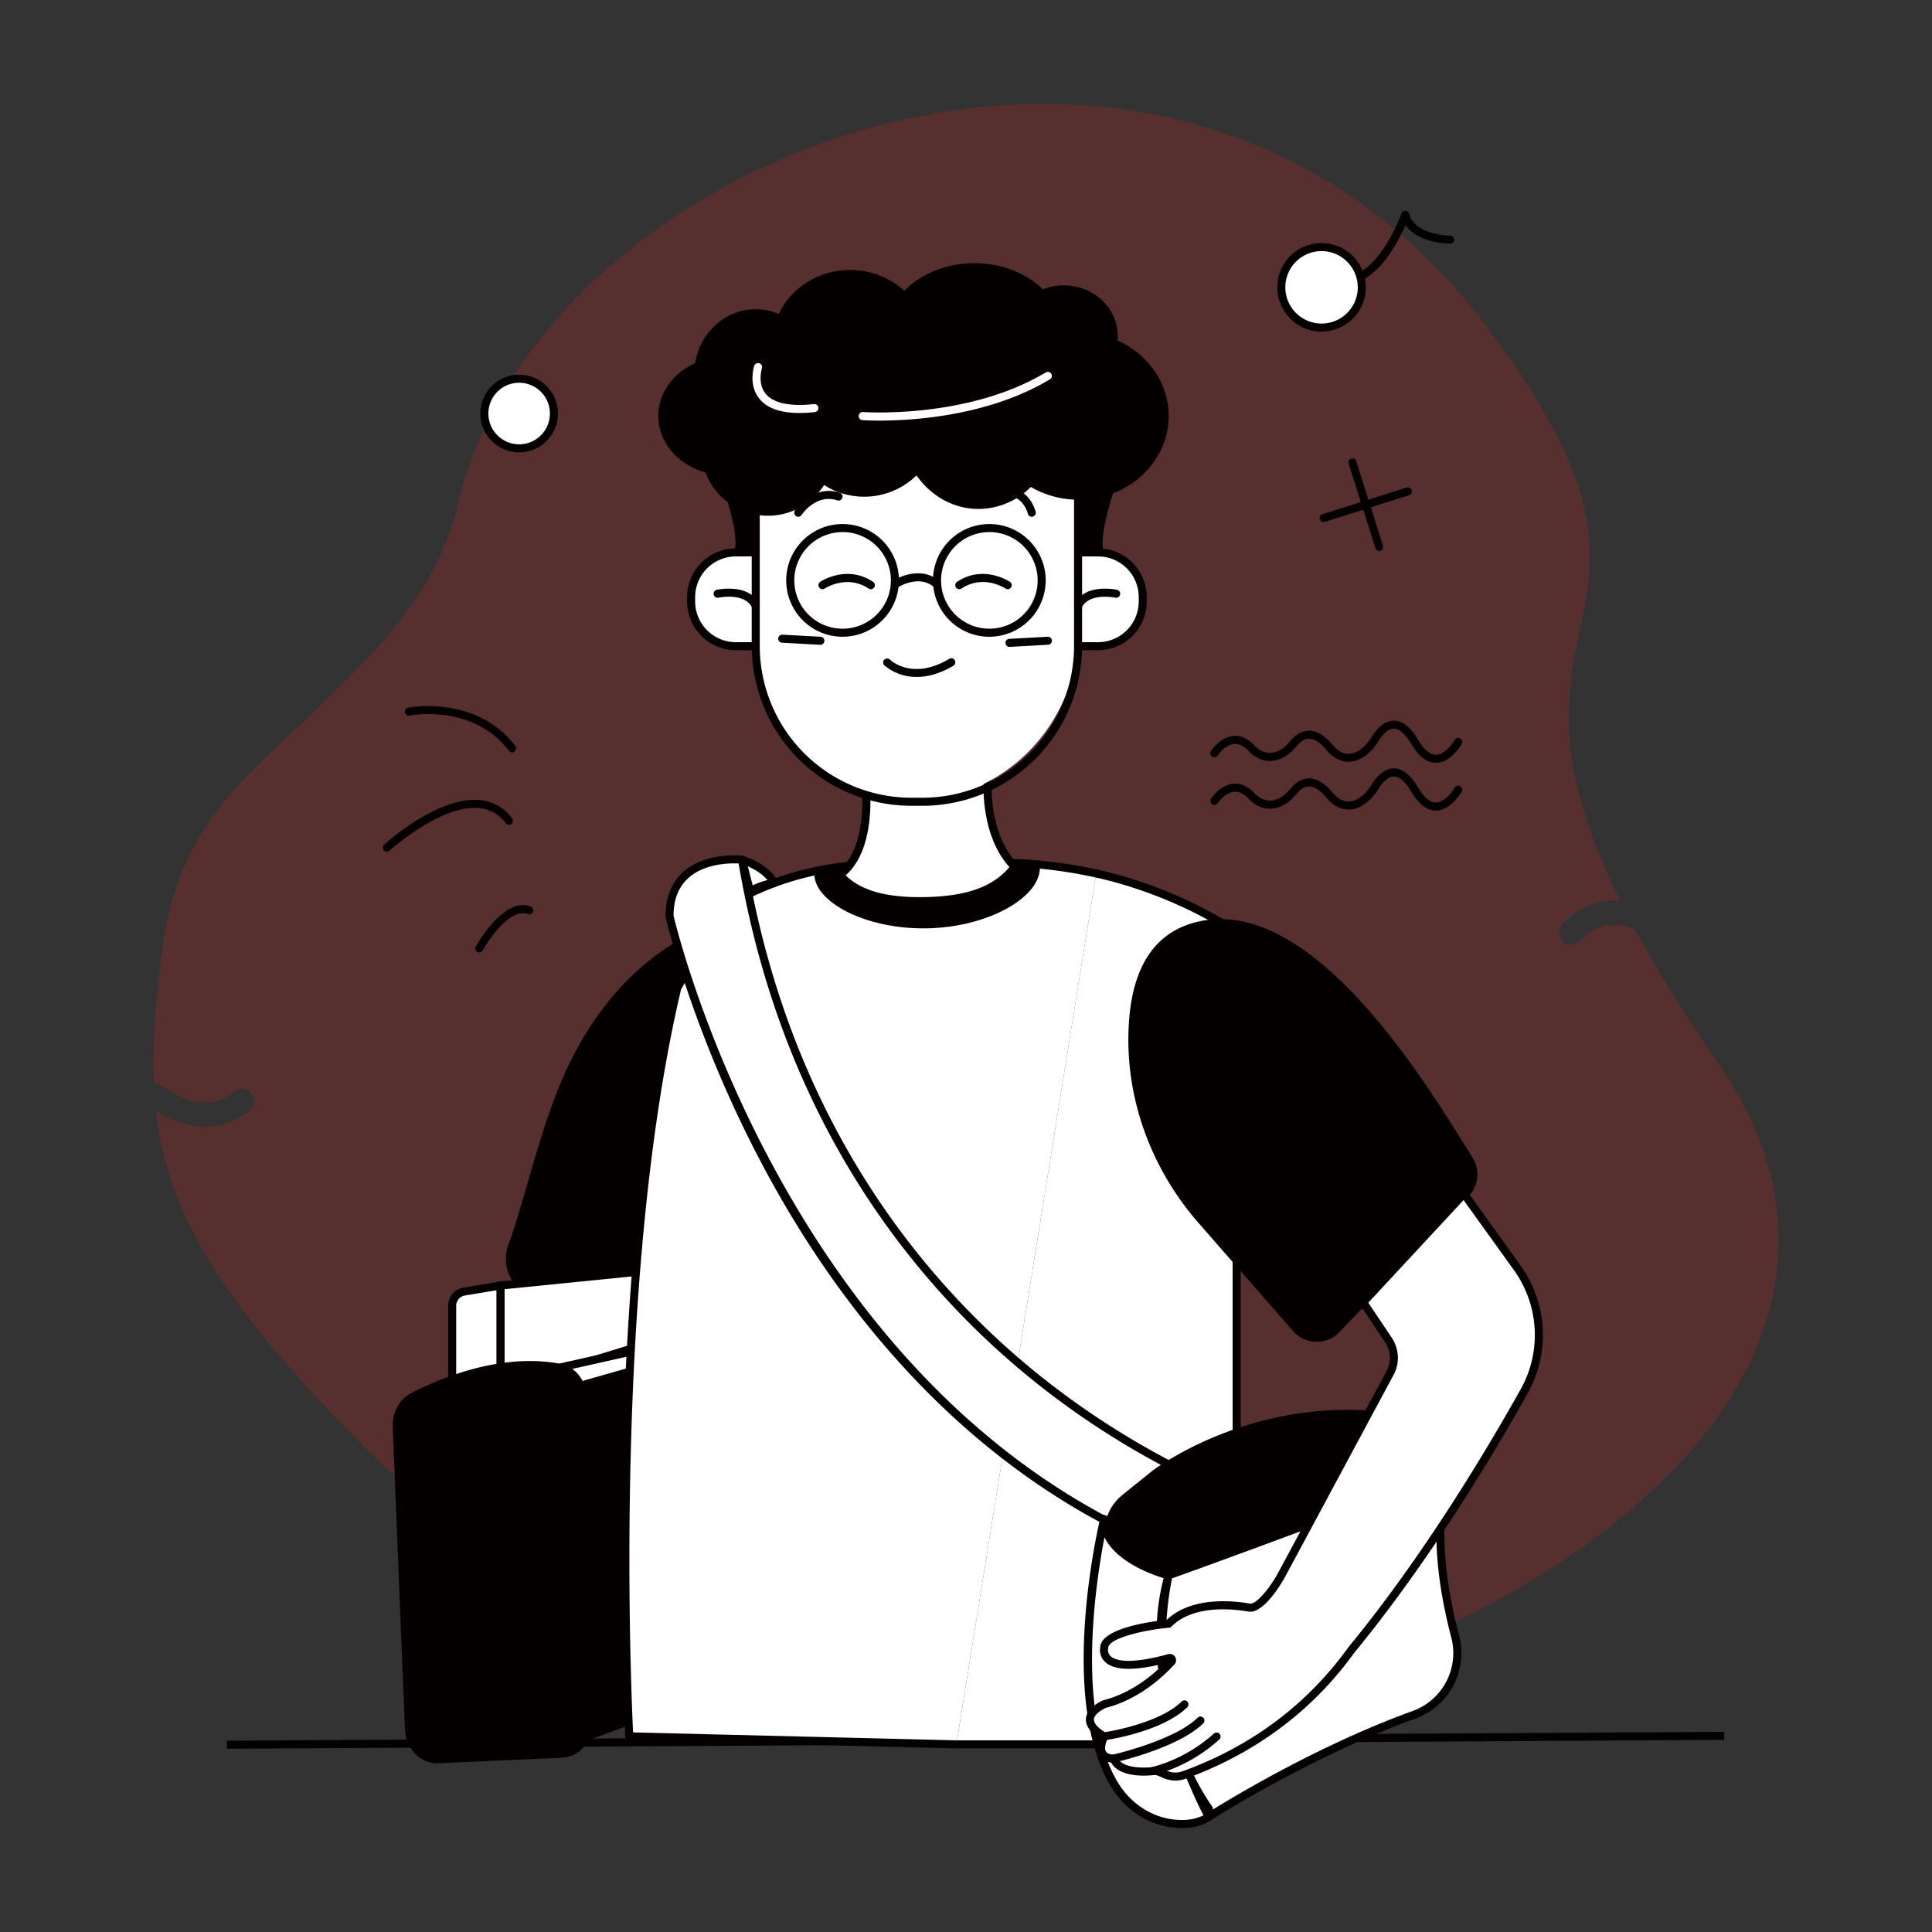 <svg viewBox="0 0 1024 1024" xmlns="http://www.w3.org/2000/svg" id="b3c8fd10-556e-4abe-95ea-518d5e4dc078"><rect x="0" y="0" width="1024" height="1024" fill="#333333" stroke="none"/><defs><style>.b95dc42b-86ab-4d1f-8ea4-b269bd02d05e{fill:none;}.fd7372bf-3a38-4bfc-8109-3e132c20655a{fill:#e61f19;opacity:0.2;}.b4472f43-7e5b-423b-b265-3573176f418e{fill:#fff;}.b292db32-810c-42eb-b94c-ed3ec4c47610{fill:#040000;}.b6f5edab-d0c9-4ac0-a8f4-3cf7ed855596{fill:#fffdfd;}</style></defs><title>党建1024px尺寸</title><rect height="1024" width="1024" class="b95dc42b-86ab-4d1f-8ea4-b269bd02d05e"></rect><path d="M910.73,563.73c-18.52-26.81-32.91-50.24-44.07-71-17.49-8.06-28.44,5.18-28.94,5.8a6.4,6.4,0,1,1-10-8c5-6.29,16.39-14.4,31-13.11-78.31-158.94,49.46-144.73-70.53-304C619.27-50.76,286.59,79.76,243,266.27,231.18,317,194.09,349.88,170.87,372.9c-37,36.7-76,62-84.72,129.46-3.42,26.52-5.54,49.51-4.69,71.12a50.93,50.93,0,0,1,8.14,4.42c21,14,34.47.93,34.59.8a6.4,6.4,0,0,1,9.05,9c-4.3,4.31-13.16,9.41-24.67,9.41-7.67,0-16.52-2.27-26-8.56,7.85,70.5,53.4,131.06,199.35,261.23C494.29,1039.23,1086,817.41,910.73,563.73Z" class="fd7372bf-3a38-4bfc-8109-3e132c20655a"></path><path d="M290.85,672.82S265.25,758.16,261,817.89s51.2,12.8,51.2,12.8,4.26-115.2,34.13-140.8S290.85,672.82,290.85,672.82Z" class="b4472f43-7e5b-423b-b265-3573176f418e"></path><path d="M276.27,850.33a16.49,16.49,0,0,1-7.59-1.68c-7.7-3.91-11-14.31-9.82-30.91,4.23-59.28,29.69-144.67,29.95-145.53l.41-1.37,1.42-.14c9.68-1,58.29-5.17,63.63,7.31,1.66,3.88-.49,8.29-6.56,13.5-28.83,24.71-33.35,138.12-33.39,139.26l0,.94-.71.61C312.56,833.17,292.07,850.33,276.27,850.33Zm16.22-175.52C289.21,686,267,763.34,263.12,818c-1.06,14.73,1.47,23.74,7.5,26.81,10.67,5.44,31.44-8.6,39.47-15.19.5-11.92,5.73-116.44,34.84-141.39,4.29-3.68,6.21-6.72,5.42-8.58C347.39,672.77,315.23,672.67,292.49,674.81Z" class="b292db32-810c-42eb-b94c-ed3ec4c47610"></path><path d="M380.45,489.36S325,502.16,295.12,579c-11.26,28.95-18.2,60.77-25.57,80.45a22.12,22.12,0,0,0,14.31,28.91l54.63,16.62a22.13,22.13,0,0,0,27.45-14.18l27.31-81.94Z" class="b292db32-810c-42eb-b94c-ed3ec4c47610"></path><polygon points="265.25 681.36 350.58 672.82 346.32 711.22 290.85 728.29 265.25 728.29 265.25 681.36" class="b4472f43-7e5b-423b-b265-3573176f418e"></polygon><path d="M291.17,730.42H263.12v-51l89.88-9-4.71,42.41Zm-23.78-4.26h23.14l53.82-16.56,3.82-34.39-80.78,8.08Z" class="b292db32-810c-42eb-b94c-ed3ec4c47610"></path><path d="M239.65,692.11v66h25.6v-76.8l-19.2,3.2A7.66,7.66,0,0,0,239.65,692.11Z" class="b4472f43-7e5b-423b-b265-3573176f418e"></path><path d="M267.39,760.29H237.52V692.11a9.76,9.76,0,0,1,8.18-9.66l21.69-3.61ZM241.79,756h21.33V683.88l-16.72,2.78a5.51,5.51,0,0,0-4.61,5.45Z" class="b292db32-810c-42eb-b94c-ed3ec4c47610"></path><polygon points="290.85 726.16 357.41 711.22 367.65 736.11 311.33 741.09 290.85 726.16" class="b4472f43-7e5b-423b-b265-3573176f418e"></polygon><path d="M310.72,743.29l-24.93-18.18,72.91-16.36,12,29.23Zm-14.8-16.08,16,11.68,52.64-4.65-8.46-20.54Z" class="b292db32-810c-42eb-b94c-ed3ec4c47610"></path><polygon points="299.38 736.82 388.99 711.22 393.25 890.42 299.38 924.56 299.38 736.82" class="b292db32-810c-42eb-b94c-ed3ec4c47610"></polygon><path d="M297.25,927.6V735.22l93.8-26.8,4.37,183.49Zm4.27-189.17V921.51l89.56-32.57L386.92,714Z" class="b292db32-810c-42eb-b94c-ed3ec4c47610"></path><rect transform="translate(-5.4 3.04) rotate(-0.34)" height="4.27" width="793.61" y="920.29" x="120.18" class="b292db32-810c-42eb-b94c-ed3ec4c47610"></rect><path d="M581,463a233.52,233.52,0,0,1,85.33,38.5L655.45,645.6v279H506.91" class="b4472f43-7e5b-423b-b265-3573176f418e"></path><path d="M655.45,926.69H506.91a2.14,2.14,0,0,1,0-4.27H653.32V645.6L664.1,502.49A231.75,231.75,0,0,0,580.52,465a2.14,2.14,0,0,1,.93-4.17,236.31,236.31,0,0,1,86.11,38.85,2.16,2.16,0,0,1,.89,1.9L657.58,645.76v278.8A2.13,2.13,0,0,1,655.45,926.69Z" class="b292db32-810c-42eb-b94c-ed3ec4c47610"></path><path d="M506.91,924.56l-173.39-4.27s-13-234.53,25.48-396.73l24.16-42.34c28.71-17.34,58.44-25,108.29-24h30.92A245.21,245.21,0,0,1,581,463" class="b4472f43-7e5b-423b-b265-3573176f418e"></path><path d="M506.91,926.69h-.05l-173.39-4.27a2.13,2.13,0,0,1-2.08-2c-.13-2.35-12.62-236.7,25.53-397.35a2.11,2.11,0,0,1,.22-.56l24.16-42.34a2.3,2.3,0,0,1,.75-.77c30.54-18.43,61.23-25.27,109.44-24.31h30.86a249,249,0,0,1,59.1,5.78,2.14,2.14,0,0,1-.93,4.17,244.57,244.57,0,0,0-58-5.69h-31c-47.11-.94-77.09,5.66-106.72,23.42L361,524.35c-36.07,152.21-26.58,370.82-25.45,393.86L507,922.42a2.14,2.14,0,0,1-.06,4.27Z" class="b292db32-810c-42eb-b94c-ed3ec4c47610"></path><path d="M354.85,485.53s63.84,285,305,349.43l19.28-33.7s-238.93-64.44-285.87-345.6C393.25,455.66,354.85,451.4,354.85,485.53Z" class="b4472f43-7e5b-423b-b265-3573176f418e"></path><path d="M659.84,837.09a2.08,2.08,0,0,1-.55-.07C534,803.54,457.34,709.85,415.07,637.15c-45.74-78.68-62.14-150.44-62.3-151.15a2.5,2.5,0,0,1,0-.47c0-10,3.13-17.84,9.32-23.38,11.89-10.64,30.64-8.69,31.45-8.61a2.14,2.14,0,0,1,1.87,1.77C419.49,599.87,495.54,685.69,555.1,732.22c64.51,50.4,124,66.82,124.57,67a2.13,2.13,0,0,1,1.3,3.12L661.69,836A2.13,2.13,0,0,1,659.84,837.09ZM357,485.29c2.2,9.4,68.9,283.76,301.82,347.18l17.12-29.93c-12.32-3.8-66-22.06-123.46-67-59.92-46.82-136.38-133-161-277.9-4.56-.2-18-.05-26.56,7.67C359.69,470,357,476.7,357,485.29Z" class="b292db32-810c-42eb-b94c-ed3ec4c47610"></path><path d="M610.85,779.49s55.47-42.67,132.27-29.87l25.6,29.87S679.12,813.62,619.39,835c0,0-34.81-3.17-33.58-25.84.37-6.72,4.05-12.84,9.31-17Z" class="b292db32-810c-42eb-b94c-ed3ec4c47610"></path><path d="M585.25,805.09s-22.54,93.4,5.12,140.29c7.82,13.25,22,21.94,37.33,21.34a25.06,25.06,0,0,0,13-3.76s-38.4-68.27-21.33-128C619.39,835,585.25,826.42,585.25,805.09Z" class="b4472f43-7e5b-423b-b265-3573176f418e"></path><path d="M626.2,968.88c-15.12,0-29.45-8.48-37.67-22.42-27.78-47.09-6.28-138-5.35-141.87A2.1,2.1,0,0,1,585.5,803a2.14,2.14,0,0,1,1.89,2.12c0,19.44,32.19,27.72,32.51,27.8a2.11,2.11,0,0,1,1.33,1,2.17,2.17,0,0,1,.21,1.65c-16.62,58.17,20.76,125.7,21.14,126.37a2.14,2.14,0,0,1-.68,2.82,26.93,26.93,0,0,1-14.11,4.12ZM585.39,814.79c-4.74,24.59-15,92.44,6.82,129.5,7.71,13.07,21.28,20.83,35.41,20.3a24.38,24.38,0,0,0,10.25-2.43c-5.86-11.26-35.33-71.81-21.1-125.72C610.44,834.54,591.89,828,585.39,814.79Z" class="b292db32-810c-42eb-b94c-ed3ec4c47610"></path><path d="M640.72,963s51.57-33.37,108.67-54.07a34.92,34.92,0,0,0,21.84-41.72c-6.62-25.26-12.32-60.7-2.51-87.68,0,0-89.6,34.13-149.33,55.47,0,0-17.07,68.26,21.33,123.73" class="b4472f43-7e5b-423b-b265-3573176f418e"></path><path d="M640.72,965.09a2.13,2.13,0,0,1-1.16-3.92l.64-.41a2.11,2.11,0,0,1-1.23-.85c-38.51-55.62-21.83-124.78-21.65-125.47a2.13,2.13,0,0,1,1.35-1.49c59-21.08,148.4-55.11,149.29-55.45a2.13,2.13,0,0,1,2.76,2.72c-9.64,26.51-3.93,61.62,2.57,86.41a36.9,36.9,0,0,1-23.17,44.27c-56.2,20.37-107.73,53.52-108.24,53.85A2.14,2.14,0,0,1,640.72,965.09ZM621.21,836.57c-1.93,9-13.5,70.7,21.26,120.91a2.12,2.12,0,0,1,.34,1.64c12.24-7.59,57.3-34.64,105.86-52.24a32.64,32.64,0,0,0,20.49-39.17c-6.3-24.07-11.87-57.72-3.87-84.63C747,790,672.92,818.08,621.21,836.57Z" class="b292db32-810c-42eb-b94c-ed3ec4c47610"></path><path d="M458.8,416.17s4.66,40.79-18.61,50.2c0,0,46.54,34.52,102.4-3.13,0,0-23.28-12.55-18.62-59.62Z" class="b4472f43-7e5b-423b-b265-3573176f418e"></path><path d="M488.75,482.84c-29.42,0-49.53-14.52-49.83-14.75a2.13,2.13,0,0,1,.47-3.69c21.51-8.71,17.34-47.59,17.29-48a2.14,2.14,0,0,1,1.72-2.34l65.16-12.55a2.14,2.14,0,0,1,2.53,2.3c-4.44,44.88,17.3,57.41,17.52,57.53a2.14,2.14,0,0,1,1.1,1.78,2.17,2.17,0,0,1-.93,1.87C523.79,478.48,504.87,482.84,488.75,482.84Zm-44.26-16.22a87.21,87.21,0,0,0,26.58,10.25c23.13,4.83,45.9.22,67.72-13.69-6.16-5-20-20.41-17.2-56.93L461.1,417.9C461.7,426,462.61,455.87,444.49,466.62Z" class="b292db32-810c-42eb-b94c-ed3ec4c47610"></path><path d="M391.14,292.78h29.65a0,0,0,0,1,0,0V342.5a0,0,0,0,1,0,0H391.14a24.86,24.86,0,0,1-24.86-24.86v0A24.86,24.86,0,0,1,391.14,292.78Z" class="b4472f43-7e5b-423b-b265-3573176f418e"></path><path d="M420.79,344.63H390a25.85,25.85,0,0,1-25.82-25.82v-2.34A25.85,25.85,0,0,1,390,290.65h30.82a2.13,2.13,0,0,1,2.13,2.13V342.5A2.13,2.13,0,0,1,420.79,344.63ZM390,294.92a21.58,21.58,0,0,0-21.55,21.55v2.34A21.59,21.59,0,0,0,390,340.37h28.68V294.92Z" class="b292db32-810c-42eb-b94c-ed3ec4c47610"></path><path transform="translate(1156.85 635.28) rotate(180)" d="M576,292.78h29.65a0,0,0,0,1,0,0V342.5a0,0,0,0,1,0,0H576a24.86,24.86,0,0,1-24.86-24.86v0A24.86,24.86,0,0,1,576,292.78Z" class="b4472f43-7e5b-423b-b265-3573176f418e"></path><path d="M582,344.63H551.17A2.13,2.13,0,0,1,549,342.5V292.78a2.13,2.13,0,0,1,2.13-2.13H582a25.85,25.85,0,0,1,25.82,25.82v2.34A25.85,25.85,0,0,1,582,344.63Zm-28.69-4.26H582a21.59,21.59,0,0,0,21.55-21.56v-2.34A21.58,21.58,0,0,0,582,294.92H553.3Z" class="b292db32-810c-42eb-b94c-ed3ec4c47610"></path><path d="M400.56,210.32H571.4a0,0,0,0,1,0,0v124.4A90.23,90.23,0,0,1,481.16,425h0a80.6,80.6,0,0,1-80.6-80.6v-134a0,0,0,0,1,0,0Z" class="b4472f43-7e5b-423b-b265-3573176f418e"></path><path d="M488.89,427.09h-5.82a84.73,84.73,0,0,1-84.64-84.63V210.32a2.13,2.13,0,0,1,2.13-2.13H571.39a2.13,2.13,0,0,1,2.14,2.13V342.46A84.73,84.73,0,0,1,488.89,427.09Zm-86.2-214.63v130a80.46,80.46,0,0,0,80.38,80.36h5.82a80.45,80.45,0,0,0,80.37-80.36v-130Z" class="b292db32-810c-42eb-b94c-ed3ec4c47610"></path><path d="M592.31,180.44a22.62,22.62,0,0,0,.13-2.34c0-14.83-12.82-26.85-28.62-26.85a30.09,30.09,0,0,0-11.06,2.08c-8.7-8.46-21.74-13.84-36.33-13.84-15,0-28.41,5.72-37.09,14.62a42.42,42.42,0,0,0-28.76-11c-16.93,0-31.46,9.6-37.78,23.3a31.15,31.15,0,0,0-12.24-2.52c-16.15,0-29.52,12.36-32.1,28.55-11.59,5.22-19.53,15.79-19.53,28,0,14.06,10.5,26,25,30a35.35,35.35,0,0,0,62.85,6.64,39.68,39.68,0,0,0,49-5.11c7.51,10.78,19.41,17.78,32.87,17.78a39.34,39.34,0,0,0,27.71-11.65,50.22,50.22,0,0,0,25.27,6.76c26.4,0,47.81-19.89,47.81-44.43C619.39,202.81,608.32,187.62,592.31,180.44Z" class="b292db32-810c-42eb-b94c-ed3ec4c47610"></path><path d="M380.36,314.69s15.4-3.36,20.2,6.45" class="b4472f43-7e5b-423b-b265-3573176f418e"></path><path d="M400.56,323.28a2.14,2.14,0,0,1-1.92-1.2c-4-8.21-17.69-5.33-17.83-5.3a2.13,2.13,0,0,1-.91-4.17c.7-.15,17.1-3.59,22.58,7.6a2.14,2.14,0,0,1-1,2.85A2.09,2.09,0,0,1,400.56,323.28Z" class="b292db32-810c-42eb-b94c-ed3ec4c47610"></path><path d="M591.61,314.69s-15.4-3.36-20.2,6.45" class="b4472f43-7e5b-423b-b265-3573176f418e"></path><path d="M571.41,323.28a2.09,2.09,0,0,1-.94-.22,2.13,2.13,0,0,1-1-2.85c5.48-11.19,21.88-7.75,22.58-7.6a2.13,2.13,0,0,1-.91,4.17c-.14,0-13.83-2.88-17.84,5.3A2.13,2.13,0,0,1,571.41,323.28Z" class="b292db32-810c-42eb-b94c-ed3ec4c47610"></path><path d="M434.87,341.76h-.12l-20.28-1.11a2.12,2.12,0,0,1-2-2.25,2.1,2.1,0,0,1,2.24-2L435,337.49a2.14,2.14,0,0,1-.12,4.27Z" class="b292db32-810c-42eb-b94c-ed3ec4c47610"></path><path d="M535.1,342.87a2.13,2.13,0,0,1-.11-4.26l20.28-1.12a2.09,2.09,0,0,1,2.25,2,2.13,2.13,0,0,1-2,2.24l-20.28,1.12Z" class="b292db32-810c-42eb-b94c-ed3ec4c47610"></path><path d="M446.59,337.49a29.87,29.87,0,1,1,29.86-29.87A29.9,29.9,0,0,1,446.59,337.49Zm0-55.47a25.6,25.6,0,1,0,25.6,25.6A25.63,25.63,0,0,0,446.59,282Z" class="b292db32-810c-42eb-b94c-ed3ec4c47610"></path><path d="M524.38,337.49a29.87,29.87,0,1,1,29.86-29.87A29.9,29.9,0,0,1,524.38,337.49Zm0-55.47a25.6,25.6,0,1,0,25.6,25.6A25.63,25.63,0,0,0,524.38,282Z" class="b292db32-810c-42eb-b94c-ed3ec4c47610"></path><path d="M474.32,311.89a2.13,2.13,0,0,1-1.18-3.91c4.89-3.26,16.41-7.44,24.93.19a2.14,2.14,0,0,1-2.85,3.18c-8.19-7.35-19.6.11-19.72.18A2.12,2.12,0,0,1,474.32,311.89Z" class="b292db32-810c-42eb-b94c-ed3ec4c47610"></path><path d="M593.79,250s-12.8,34.14-8.54,42.67c0,0-4.26-4.27-12.8,0V262.82Z" class="b292db32-810c-42eb-b94c-ed3ec4c47610"></path><path d="M380.45,250s12.8,34.14,8.54,42.67c0,0,4.26-4.27,12.8,0V262.82Z" class="b292db32-810c-42eb-b94c-ed3ec4c47610"></path><path d="M423.72,218.89c-10,0-17.15-2.51-21.21-7.52-6-7.35-2.89-17.07-2.75-17.48a2.12,2.12,0,0,1,2.68-1.36,2.15,2.15,0,0,1,1.38,2.69c0,.08-2.5,8,2,13.49,4.07,5,12.91,6.87,25.58,5.46a2.1,2.1,0,0,1,2.35,1.89,2.13,2.13,0,0,1-1.88,2.35A75,75,0,0,1,423.72,218.89Z" class="b6f5edab-d0c9-4ac0-a8f4-3cf7ed855596"></path><path d="M466.12,222.93c-5.57,0-8.9-.24-9-.25a2.13,2.13,0,0,1-2-2.29,2.15,2.15,0,0,1,2.29-2c.55,0,55.3,3.9,96.87-21a2.13,2.13,0,1,1,2.19,3.66C524,220.55,483.79,222.93,466.12,222.93Z" class="b6f5edab-d0c9-4ac0-a8f4-3cf7ed855596"></path><path d="M493.4,475.38c-26.78,1.07-41.25-4.79-48.95-15.89-1.89,2.85-12.94,1.18-12.8,4.27.68,15.16,29.18,29.51,61.75,28.21s58.4-17.31,57.72-32.48c-.09-2-6.08-2.06-9.9-2.92a5.14,5.14,0,0,0-5.17,1.78C528.55,467.84,516.82,474.44,493.4,475.38Z" class="b292db32-810c-42eb-b94c-ed3ec4c47610"></path><path d="M761.08,404.31c-4.78,0-9.18-3.36-13.08-10-3.08-5.24-6.24-8-9.13-8.08h-.06c-3.64,0-6.74,4.3-7.9,6.16a29.35,29.35,0,0,1-6.45,7.59c-7.46,5.87-15.36,4.84-21.69-2.76-3.14-3.77-6.14-5.68-8.92-5.68h0c-2.75,0-4.93,1.92-6.27,3.53-3,3.57-5.88,5.89-8.88,7.08-4.31,1.71-10.76,2.37-17.06-4.22-2.49-2.6-5-3.81-7.55-3.58-4.92.45-8.62,6-8.66,6a2.13,2.13,0,1,1-3.57-2.33c.19-.3,4.85-7.3,11.81-7.95,3.9-.35,7.62,1.29,11.06,4.88,3.73,3.91,7.9,5,12.39,3.21,2.32-.93,4.67-2.84,7.19-5.86,1.92-2.3,5.13-5,9.54-5h0c4.1,0,8.2,2.43,12.18,7.21,4.93,5.91,10.09,6.61,15.79,2.14a25.09,25.09,0,0,0,5.46-6.51c1.93-3.06,6-8.16,11.51-8.16h.14c4.52.06,8.8,3.49,12.74,10.18,3.08,5.23,6.24,7.88,9.41,7.88h0c4.57,0,8.75-5.74,10-7.93a2.14,2.14,0,0,1,3.73,2.08c-.23.41-5.68,10-13.65,10.12Z" class="b292db32-810c-42eb-b94c-ed3ec4c47610"></path><path d="M761.08,429.63c-4.78,0-9.18-3.36-13.08-10-3.08-5.24-6.24-8-9.13-8.07h-.06c-3.64,0-6.74,4.29-7.9,6.15a29.42,29.42,0,0,1-6.45,7.6c-7.46,5.86-15.36,4.84-21.69-2.76-3.14-3.77-6.14-5.68-8.92-5.68h0c-2.75,0-4.93,1.91-6.27,3.52-3,3.58-5.88,5.89-8.88,7.09-4.31,1.71-10.76,2.36-17.06-4.22-2.49-2.6-5-3.83-7.55-3.58-4.92.44-8.62,6-8.66,6a2.13,2.13,0,0,1-3.57-2.34c.19-.3,4.85-7.3,11.81-7.94,3.9-.36,7.62,1.28,11.06,4.88,3.73,3.9,7.9,5,12.39,3.2,2.32-.92,4.67-2.84,7.19-5.85,1.92-2.31,5.13-5.06,9.54-5.06h0c4.1,0,8.2,2.43,12.18,7.22,4.93,5.91,10.09,6.6,15.79,2.13a25.09,25.09,0,0,0,5.46-6.51c1.93-3.05,6-8.15,11.51-8.15h.14c4.52.07,8.8,3.49,12.74,10.18,3.08,5.24,6.24,7.89,9.41,7.89h0c4.57-.05,8.75-5.74,10-7.93a2.14,2.14,0,0,1,3.73,2.08c-.23.41-5.68,10-13.65,10.11Z" class="b292db32-810c-42eb-b94c-ed3ec4c47610"></path><circle r="18.44" cy="219.18" cx="275.16" class="b4472f43-7e5b-423b-b265-3573176f418e"></circle><path d="M275.16,239.76a20.58,20.58,0,1,1,20.58-20.58A20.6,20.6,0,0,1,275.16,239.76Zm0-36.89a16.31,16.31,0,1,0,16.31,16.31A16.33,16.33,0,0,0,275.16,202.87Z" class="b292db32-810c-42eb-b94c-ed3ec4c47610"></path><path d="M486,358.78a26.12,26.12,0,0,1-17.42-6.27,2.13,2.13,0,0,1,3-3h0c.49.47,12,11.4,31.54-.32a2.13,2.13,0,1,1,2.19,3.66C497.87,357.28,491.35,358.78,486,358.78Z" class="b292db32-810c-42eb-b94c-ed3ec4c47610"></path><path d="M423.12,273.89a2.18,2.18,0,0,1-1.19-.36,2.15,2.15,0,0,1-.59-3c3.27-4.89,12.46-13.15,23.79-9.37a2.13,2.13,0,1,1-1.35,4.05c-11.09-3.7-18.57,7.23-18.89,7.69A2.12,2.12,0,0,1,423.12,273.89Z" class="b292db32-810c-42eb-b94c-ed3ec4c47610"></path><path d="M546.85,273.89a2.13,2.13,0,0,1-2.06-1.61c0-.06-1.66-6.25-6.56-8.49-3.14-1.43-7.1-1-11.76,1.34a2.13,2.13,0,1,1-1.9-3.81c5.88-2.94,11.09-3.41,15.47-1.4,6.76,3.12,8.8,11,8.88,11.32a2.12,2.12,0,0,1-1.55,2.58A1.86,1.86,0,0,1,546.85,273.89Z" class="b292db32-810c-42eb-b94c-ed3ec4c47610"></path><path d="M778.42,634,710,706a16.7,16.7,0,0,1-24.66-.52l-49.84-57C610.22,619.7,596.29,582.28,598.23,544c1.3-25.73,10-48.47,35.12-55.1,62.84-16.6,125.16,89.63,147.13,124.68A16.67,16.67,0,0,1,778.42,634Z" class="b292db32-810c-42eb-b94c-ed3ec4c47610"></path><path d="M585.25,903.22c-17.06,8.54,0,17.07,0,17.07-5.68,12.24,5,11.79,5,11.79,3.27,9,20.71,6.64,20.71,6.64,4.54-.89,8,5.2,17,1.93,38.94-14.25,67.92-37.91,88.3-66.17C755,827.43,788.38,772.2,807.94,737.17a60.73,60.73,0,0,0-3.7-65.06l-48.39-67.43-54.48,53.93,34.49,51.6a17.12,17.12,0,0,1,.63,18L679.12,835C676.28,840.1,667.83,853,662.05,852c-7.16-1.26-29.86-4.26-42.66,8.54,0,0-34.14,3.26-34.14,12.8,0,0-4,16,34.46,5.4a1.19,1.19,0,0,1,1.18,2C614.58,887.54,602.32,899,585.25,903.22Z" class="b4472f43-7e5b-423b-b265-3573176f418e"></path><path d="M622.88,943.76a17.77,17.77,0,0,1-7.55-1.93c-1.75-.77-2.87-1.23-3.91-1-.87.11-17.71,2.23-22.53-6.69a8.6,8.6,0,0,1-6.22-3.4c-1.58-2.36-1.61-5.56-.12-9.53-2.58-1.63-7-5.11-7-9.76,0-3.81,2.94-7.22,8.76-10.12l.44-.16c11.31-2.84,22.42-9.55,32.29-19.49-16.1,4.06-26.66,3.75-31.42-.91a8.63,8.63,0,0,1-2.49-7.66c.45-10.33,28-13.84,35.31-14.59,13.11-12.42,35.07-10.16,44-8.59,3.22.62,10.32-7.81,14.83-16l57.36-106.72a14.93,14.93,0,0,0-.52-15.82l-35.47-53.06,57.5-56.93L806,670.86a63.16,63.16,0,0,1,3.84,67.35C793,768.38,758.6,826.38,717.92,875.84c-22.18,30.77-52.23,53.28-89.22,66.81A16.84,16.84,0,0,1,622.88,943.76ZM612,936.48a12.75,12.75,0,0,1,5.06,1.45c2.71,1.19,5.52,2.43,10.2.71,36.17-13.23,65.54-35.23,87.3-65.41,40.55-49.3,74.76-107.05,91.54-137.1a58.86,58.86,0,0,0-3.58-62.78L755.57,608l-51.45,50.94L737.64,709a19.16,19.16,0,0,1,.7,20.26L681,836c-1.12,2-11.07,19.6-19.32,18.16s-29.18-3.67-40.79,7.94l-.54.54-.76.07c-15.49,1.48-32.2,6-32.2,10.68l-.07.51a4.4,4.4,0,0,0,1.32,3.89c2.24,2.12,9.18,4.81,30.5-1.06a3.33,3.33,0,0,1,3.31,5.48C611.54,894,598.94,901.94,586,905.23c-2.87,1.47-6.2,3.7-6.2,6.21,0,3,4.74,6.1,6.41,6.94l1.85.93-.87,1.88c-1.52,3.28-1.87,5.82-1,7.17,1.09,1.62,3.92,1.6,4,1.58l1.56-.06.53,1.46c2.62,7.16,18.28,5.29,18.43,5.27A6,6,0,0,1,612,936.48Z" class="b292db32-810c-42eb-b94c-ed3ec4c47610"></path><path d="M393.25,455.66s12.8,3.83,17.07,12.36c0,0-4.27,0-12.8,4.27Z" class="b4472f43-7e5b-423b-b265-3573176f418e"></path><path d="M397.52,474.42a2.16,2.16,0,0,1-.89-.19,2.19,2.19,0,0,1-1.18-1.41l-4.26-16.63a2.11,2.11,0,0,1,.58-2.06,2.13,2.13,0,0,1,2.1-.51c.55.17,13.73,4.2,18.36,13.45a2.14,2.14,0,0,1-1.91,3.09s-4,.12-11.85,4A2.1,2.1,0,0,1,397.52,474.42Zm-1.18-15.28,2.6,10.11a45.25,45.25,0,0,1,7.82-2.81C403.91,463,399.48,460.53,396.34,459.14Z" class="b292db32-810c-42eb-b94c-ed3ec4c47610"></path><path d="M585.25,922.42a2.13,2.13,0,0,1-.3-4.24c.29,0,29.32-4.32,41.46-16.46a2.13,2.13,0,0,1,3,3c-13.15,13.15-42.63,17.49-43.88,17.67A1.51,1.51,0,0,1,585.25,922.42Z" class="b292db32-810c-42eb-b94c-ed3ec4c47610"></path><path d="M590.3,934.21a2.14,2.14,0,0,1-.47-4.22c.33-.07,32.9-7.53,45.11-19.74a2.14,2.14,0,0,1,3,3c-13.09,13.08-45.81,20.57-47.19,20.89A2.59,2.59,0,0,1,590.3,934.21Z" class="b292db32-810c-42eb-b94c-ed3ec4c47610"></path><path d="M611,940.86a2.14,2.14,0,0,1-.55-4.2,80.13,80.13,0,0,0,33-17.88,2.13,2.13,0,0,1,3,3,82.91,82.91,0,0,1-34.93,19A2.09,2.09,0,0,1,611,940.86Z" class="b292db32-810c-42eb-b94c-ed3ec4c47610"></path><polygon points="721.78 694.16 777.25 634.42 760.18 596.02 721.78 596.02 696.18 625.89 696.18 651.49 721.78 694.16" class="b292db32-810c-42eb-b94c-ed3ec4c47610"></polygon><path d="M218.86,740.29c15.14-7.78,47-21.22,77.89-15.33,7,1.33,12,8.17,12.18,16.09l3.25,171.39c.17,9.1-6.18,16.67-14.28,17l-65.67,2.95c-8.18.36-15.09-6.75-15.46-15.93l-6.49-160.31C210,749.43,213.38,743.11,218.86,740.29Z" class="b292db32-810c-42eb-b94c-ed3ec4c47610"></path><path d="M231.62,934.57a16,16,0,0,1-10.85-4.33,19.64,19.64,0,0,1-6.13-13.65l-6.5-160.32c-.3-7.65,3.52-14.67,9.74-17.87h0c16.24-8.35,48.14-21.47,79.27-15.53,7.89,1.5,13.74,9.13,13.92,18.14l3.25,171.39c.19,10.18-7.13,18.79-16.32,19.21l-65.68,2.95ZM219.83,742.19c-4.68,2.41-7.66,8-7.42,13.91l6.49,160.32a15.35,15.35,0,0,0,4.76,10.68,11.63,11.63,0,0,0,8.47,3.19l65.68-2.94c6.9-.31,12.39-7,12.24-14.87L306.8,741.09c-.13-7-4.53-12.9-10.45-14-29.88-5.71-60.77,7-76.52,15.13Z" class="b292db32-810c-42eb-b94c-ed3ec4c47610"></path><path d="M701.54,276.7a2.13,2.13,0,0,1-.64-4.16l44.75-14.16a2.13,2.13,0,0,1,1.28,4.06L702.19,276.6A2.1,2.1,0,0,1,701.54,276.7Z" class="b292db32-810c-42eb-b94c-ed3ec4c47610"></path><path d="M731,292a2.12,2.12,0,0,1-2-1.49L714.8,245.76a2.13,2.13,0,0,1,4.07-1.29L733,289.22a2.13,2.13,0,0,1-1.39,2.68A2,2,0,0,1,731,292Z" class="b292db32-810c-42eb-b94c-ed3ec4c47610"></path><path d="M435.92,310.16s12.8-8.54,25.6,0" class="b4472f43-7e5b-423b-b265-3573176f418e"></path><path d="M461.52,312.29a2.12,2.12,0,0,1-1.18-.36c-11.48-7.65-23.12-.08-23.24,0a2.13,2.13,0,1,1-2.36-3.55c.56-.38,14.13-9.22,28,0a2.13,2.13,0,0,1,.59,3A2.11,2.11,0,0,1,461.52,312.29Z" class="b292db32-810c-42eb-b94c-ed3ec4c47610"></path><path d="M534.05,310.16s-12.8-8.54-25.6,0" class="b4472f43-7e5b-423b-b265-3573176f418e"></path><path d="M508.45,312.29a2.13,2.13,0,0,1-1.18-3.91c13.82-9.22,27.4-.38,28,0a2.13,2.13,0,0,1-2.37,3.55c-.47-.31-11.8-7.61-23.23,0A2.18,2.18,0,0,1,508.45,312.29Z" class="b292db32-810c-42eb-b94c-ed3ec4c47610"></path><path d="M717.52,150.16a2.14,2.14,0,0,1-.63-4.18c15.86-4.87,25.83-32.52,25.92-32.8a2.08,2.08,0,0,1,2.11-1.42,2.14,2.14,0,0,1,2,1.59c3,11.4,21.64,11.53,21.83,11.53a2.14,2.14,0,0,1,0,4.27c-.79,0-17.13-.13-23.77-9.87-3.78,8.65-13.08,26.56-26.8,30.78A2,2,0,0,1,717.52,150.16Z" class="b292db32-810c-42eb-b94c-ed3ec4c47610"></path><circle r="21.33" cy="152.29" cx="700.45" class="b4472f43-7e5b-423b-b265-3573176f418e"></circle><path d="M700.45,175.76a23.47,23.47,0,1,1,23.47-23.47A23.5,23.5,0,0,1,700.45,175.76Zm0-42.67a19.2,19.2,0,1,0,19.2,19.2A19.22,19.22,0,0,0,700.45,133.09Z" class="b292db32-810c-42eb-b94c-ed3ec4c47610"></path><path d="M205.06,451.4a2.13,2.13,0,0,1-1.44-3.71c1.14-1.05,28.26-25.61,50.49-23.65a23.69,23.69,0,0,1,17.33,9.68,2.13,2.13,0,0,1-3.39,2.59,19.34,19.34,0,0,0-14.31-8c-20.31-1.77-47,22.3-47.24,22.55A2.16,2.16,0,0,1,205.06,451.4Z" class="b292db32-810c-42eb-b94c-ed3ec4c47610"></path><path d="M254,504.79a2.07,2.07,0,0,1-1-.27,2.12,2.12,0,0,1-.82-2.9c.6-1.09,15-26.58,29.13-21.15a2.13,2.13,0,0,1-1.52,4c-9-3.41-20.27,12.72-23.89,19.23A2.13,2.13,0,0,1,254,504.79Z" class="b292db32-810c-42eb-b94c-ed3ec4c47610"></path><path d="M271.42,398.79a2.09,2.09,0,0,1-1.69-.85c-19.16-25.15-52.21-18.74-52.55-18.68a2.13,2.13,0,0,1-.85-4.18c.36-.07,36-7,56.79,20.28a2.13,2.13,0,0,1-.4,3A2.17,2.17,0,0,1,271.42,398.79Z" class="b292db32-810c-42eb-b94c-ed3ec4c47610"></path></svg>